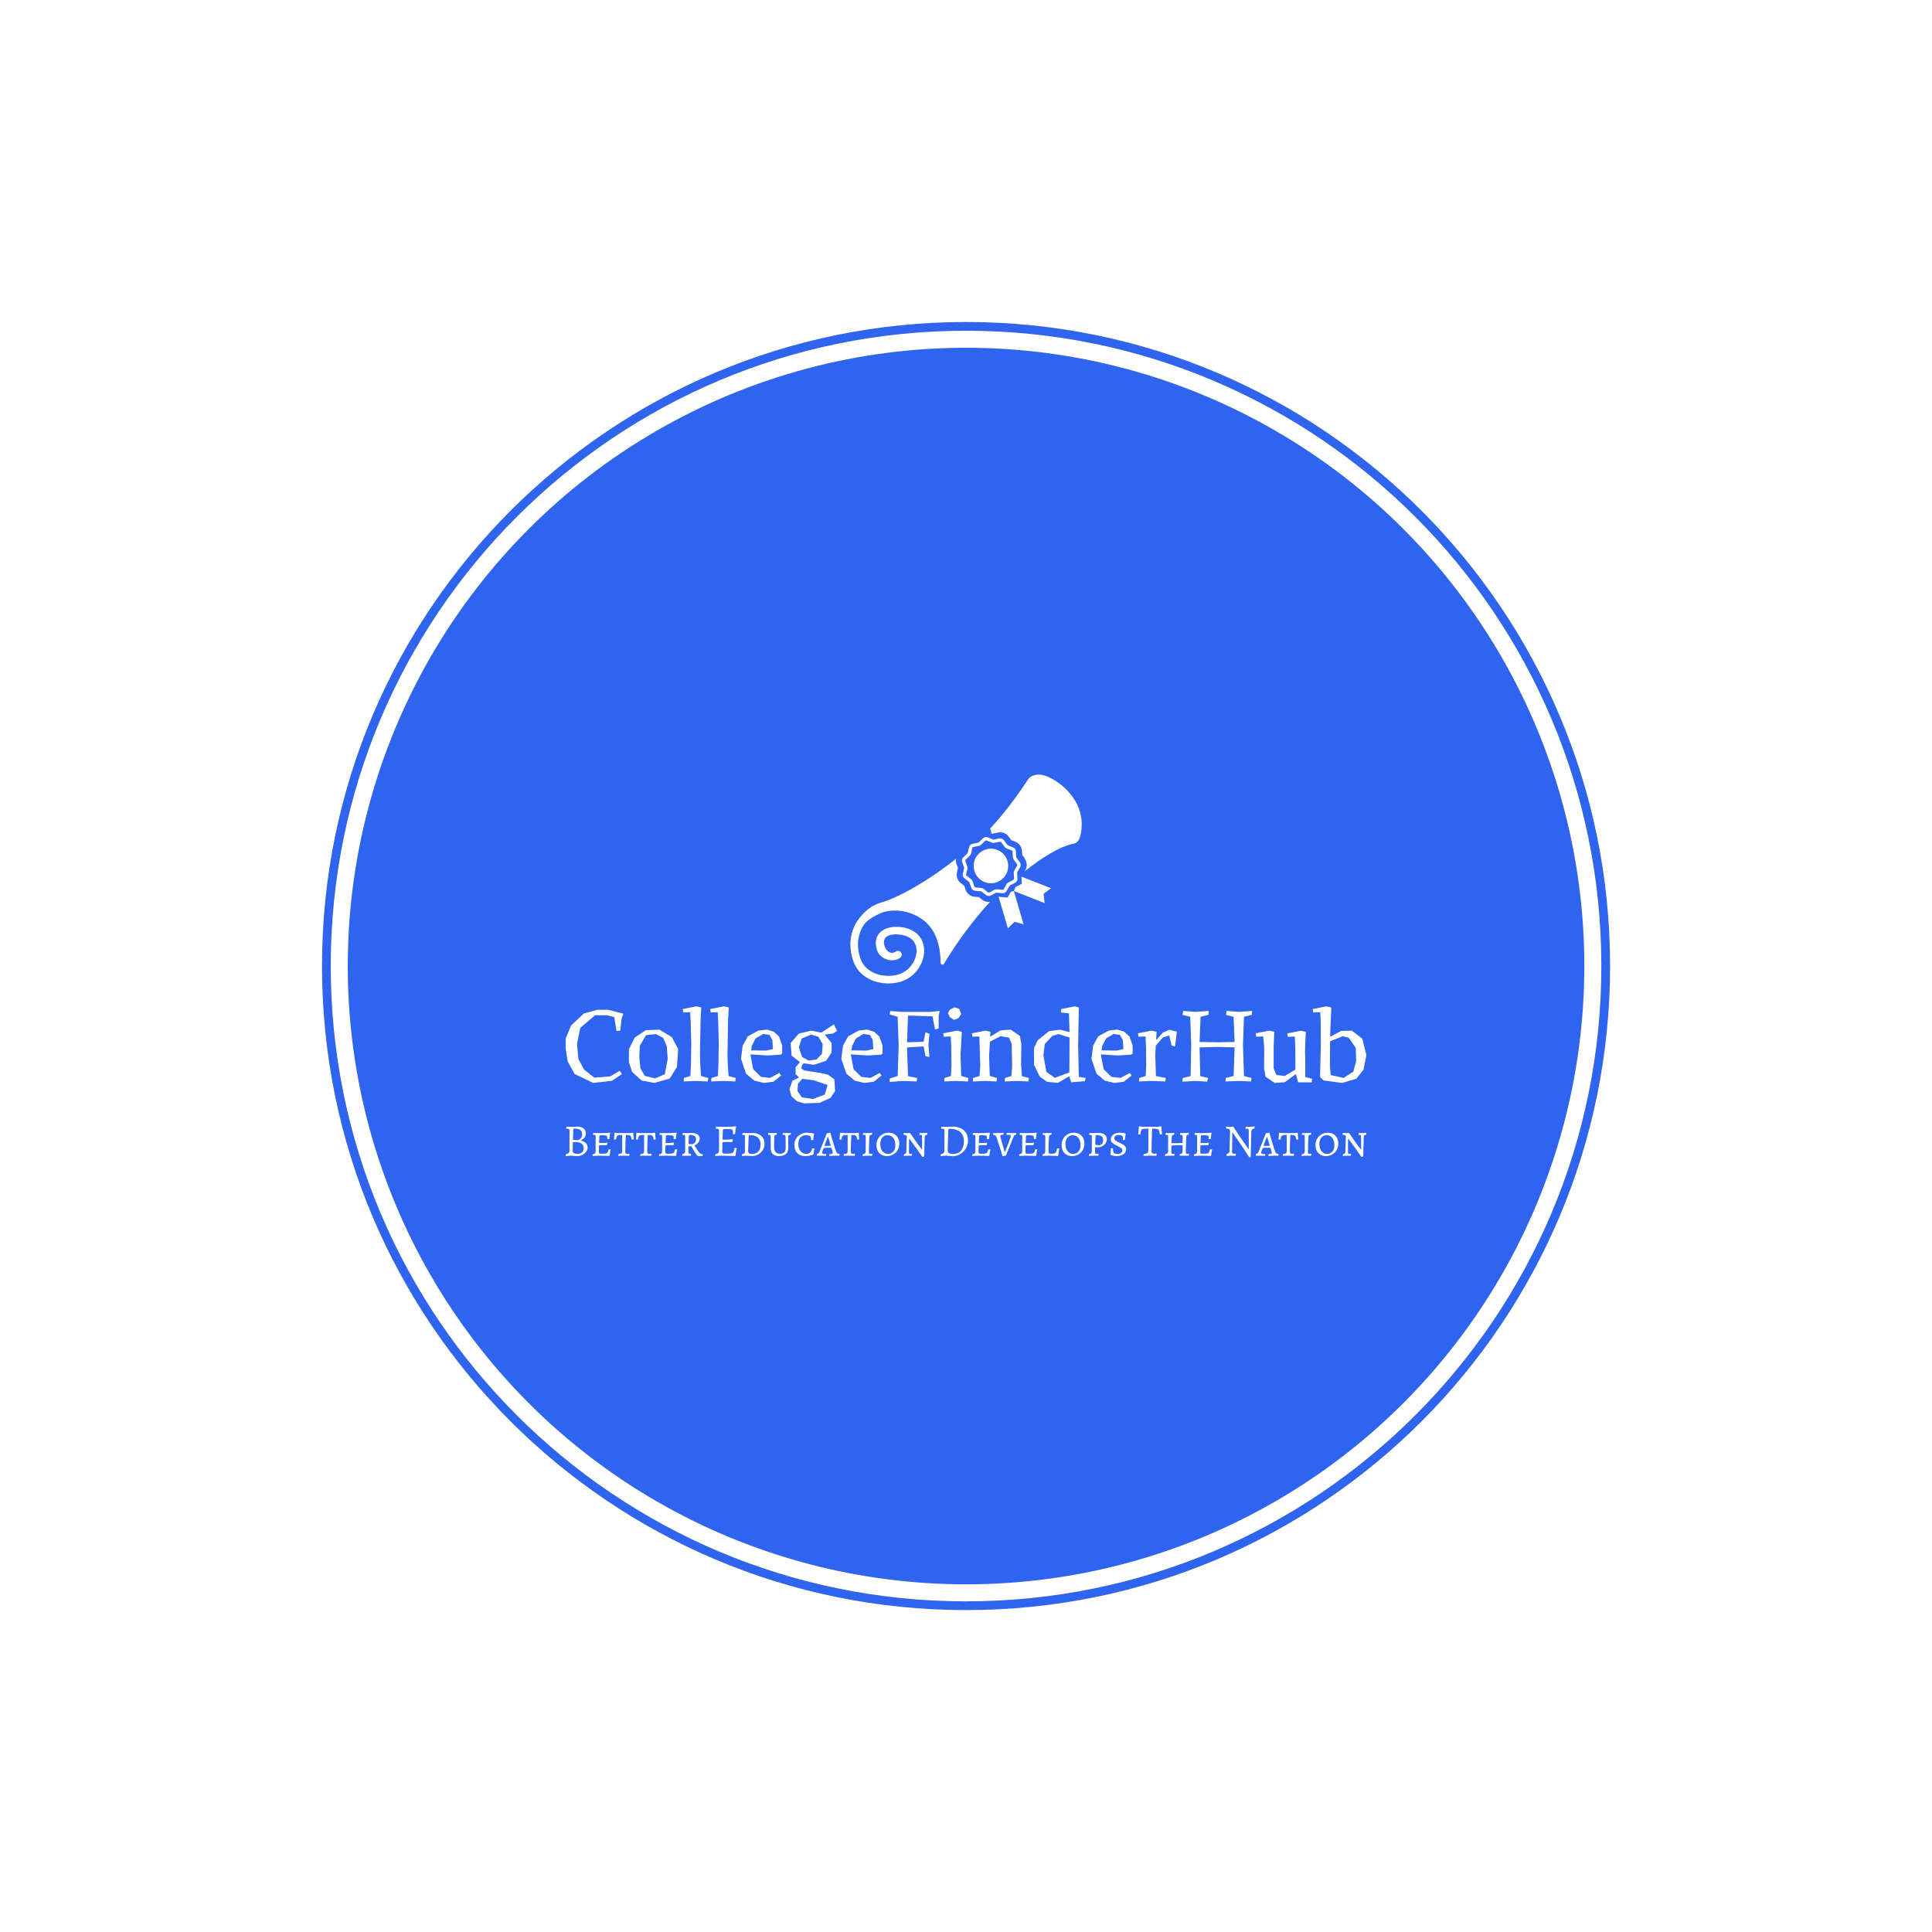 <svg xmlns="http://www.w3.org/2000/svg" version="1.1" xmlns:xlink="http://www.w3.org/1999/xlink" xmlns:svgjs="http://svgjs.dev/svgjs" width="1500" height="1500" viewBox="0 0 1500 1500"><rect width="1500" height="1500" fill="#ffffff"></rect><g transform="matrix(0.667,0,0,0.667,249.784,249.784)"><svg viewBox="0 0 343 343" data-background-color="#ffffff" preserveAspectRatio="xMidYMid meet" height="1500" width="1500" xmlns="http://www.w3.org/2000/svg" xmlns:xlink="http://www.w3.org/1999/xlink"><g id="tight-bounds" transform="matrix(1,0,0,1,0.074,0.074)"><svg viewBox="0 0 342.852 342.852" height="342.852" width="342.852"><g><svg></svg></g><g><svg viewBox="0 0 342.852 342.852" height="342.852" width="342.852"><g><path d="M0 171.426c0-94.676 76.75-171.426 171.426-171.426 94.676 0 171.426 76.75 171.426 171.426 0 94.676-76.75 171.426-171.426 171.426-94.676 0-171.426-76.75-171.426-171.426zM171.426 340.523c93.39 0 169.098-75.708 169.097-169.097 0-93.39-75.708-169.098-169.097-169.098-93.39 0-169.098 75.708-169.098 169.098 0 93.39 75.708 169.098 169.098 169.097z" data-fill-palette-color="tertiary" fill="#2f64ef" stroke="transparent"></path><ellipse rx="164.569" ry="164.569" cx="171.426" cy="171.426" fill="#2f64ef" stroke="transparent" stroke-width="0" fill-opacity="1" data-fill-palette-color="tertiary"></ellipse></g><g transform="matrix(1,0,0,1,64.847,120.465)"><svg viewBox="0 0 213.158 101.921" height="101.921" width="213.158"><g><svg viewBox="0 0 213.158 101.921" height="101.921" width="213.158"><g><svg viewBox="0 0 213.158 101.921" height="101.921" width="213.158"><g transform="matrix(1,0,0,1,0,61.692)"><svg viewBox="0 0 213.158 40.229" height="40.229" width="213.158"><g id="textblocktransform"><svg viewBox="0 0 213.158 40.229" height="40.229" width="213.158" id="textblock"><g><svg viewBox="0 0 213.158 25.817" height="25.817" width="213.158"><g transform="matrix(1,0,0,1,0,0)"><svg width="213.158" viewBox="2.2 -37.8 405.76 49.15" height="25.817" data-palette-color="#ffffff"><path d="M29.55-5.15L30.7-3.5 25.7-0.1 16.2 1 6.75-3.5 3.2-9.95 2.2-16.4 2.2-21.5 4.9-28.05 11.35-34.15 18.2-36.05 23.8-36.05 31.45-34.1 30.55-31.55 29.85-25.5 27.95-25.35 26.8-32.35 23.1-33.3 17.1-33.3 9.6-26.9 7.95-18.7 8.65-11.1 11.55-5.75 16.75-1.65 24.9-2.35 29.55-5.15ZM35.9-4.55L34.25-9.5 34.25-16.05 37.2-22 42.85-25.75 49.7-26 55.95-22.25 59.2-16.25 58.6-7.1 54.9-1.2 47.15 1 40.65-0.25 35.9-4.55ZM42.9-23.2L39.75-17.75 39.5-12.15 40.1-6.35 42.25-2.6 47.55-1.3 52.45-3.45 53.9-11.25 53.4-17.75 51.55-21.9 47.9-23.75 42.9-23.2ZM68.1 0L62 0.25 62.1-1.5 65.4-2.5 65.65-7.75 65.85-18.7 65.55-29.85 65.3-34.85 61.75-34.7 61.5-36.45 68.4-37.8 70.9-37.25 70.55-30.65 70.25-13.15 70.4-8.3 70.8-2.5 74.45-1.5 74.2 0.25 68.1 0ZM82.04 0L75.94 0.25 76.04-1.5 79.34-2.5 79.59-7.75 79.79-18.7 79.49-29.85 79.24-34.85 75.69-34.7 75.44-36.45 82.34-37.8 84.84-37.25 84.49-30.65 84.19-13.15 84.34-8.3 84.74-2.5 88.39-1.5 88.14 0.25 82.04 0ZM104.59-12.9L95.94-13.45 95.89-13 97.24-5.95 101.19-2.05 105.79-1.55 110.49-4.05 111.39-2.75 107.44 0.4 102.74 1 97.84-0.15 93.59-3.7 91.04-11.2 91.89-17.9 94.49-22.6 99.74-25.5 104.14-26.05 107.64-24.95 110.34-22.5 111.89-18.05 111.94-13.9 111.24-13.35 104.59-12.9ZM102.24-23.8L98.44-21.55 96.49-17.75 96.19-15.5 103.79-15.4 107.24-16.15 106.94-20.8 105.44-23.35 102.24-23.8ZM131.74-24.5L138.14-28.7 139.74-25.35 137.64-24.05 133.49-23.5 136.99-19.2 136.94-14.35 134.14-10.2 128.04-8.2 122.74-8.95 121.84-7.65 121.64-6.25 123.04-5.35 131.64-4 134.99-3.25 138.34-0.85 138.74 5.1 136.44 8.55 130.84 11.1 122.94 11.35 119.49 10.3 116.64 7.8 115.59 4.2 117.09-0.15 120.49-1.75 118.69-3.45 118.69-6.9 120.94-9.55 116.69-12.85 116.19-19.2 120.34-24 126.69-25.5 131.74-24.5ZM121.99-12.15L125.29-10.35 129.39-10.9 132.04-13.75 132.44-18.65 130.24-22.4 126.59-23.5 121.79-21.5 120.39-17.1 121.99-12.15ZM134.94 2.05L127.99-0.3 122.19-1.1 119.94 1.35 119.64 5.05 121.89 8.3 127.54 9.15 133.49 6.9 134.94 2.05ZM155.44-12.9L146.79-13.45 146.74-13 148.09-5.95 152.04-2.05 156.64-1.55 161.34-4.05 162.24-2.75 158.29 0.4 153.59 1 148.69-0.15 144.44-3.7 141.89-11.2 142.74-17.9 145.34-22.6 150.59-25.5 154.99-26.05 158.49-24.95 161.19-22.5 162.74-18.05 162.79-13.9 162.09-13.35 155.44-12.9ZM153.09-23.8L149.29-21.55 147.34-17.75 147.04-15.5 154.64-15.4 158.09-16.15 157.79-20.8 156.29-23.35 153.09-23.8ZM186.88-35L191.73-35.5 191.23-33.05 191.18-26.5 189.38-26.1 188.08-32.75 175.68-33.15 175.18-19.6 183.53-19.85 184.53-24.65 186.53-23.9 186.03-18.2 186.53-12.15 184.53-12.55 183.58-17.5 175.18-17 175.68-2.45 180.33-1.5 180.08 0.25 172.93 0 166.33 0.5 166.43-1.25 170.43-2.5 170.93-17.85 170.43-32.5 166.38-33.7 166.63-35.45 172.93-35 186.88-35ZM202.93-24.95L202.58-18.15 202.28-13.15 202.43-8.3 202.63-2.5 206.28-1.5 206.03 0.25 200.13 0 194.03 0.25 194.13-1.5 197.43-2.5 197.68-7.75 197.58-17.35 197.33-22.55 193.78-22.4 193.53-24.15 200.43-25.5 202.93-24.95ZM195.88-34.4L197.03-36.25 199.28-37.3 201.58-36.55 202.63-33.95 201.28-31.85 199.03-30.95 196.93-32.25 195.88-34.4ZM232.98-8.3L233.38-2.45 236.93-1.5 236.68 0.25 230.78 0 224.68 0.25 224.78-1.5 228.08-2.5 228.43-7.75 228.23-18.65 226.88-21.95 222.63-22.7 217.18-19.9 217.08-18.15 216.78-13.15 216.88-8.3 217.13-2.5 220.78-1.5 220.53 0.25 214.63 0 208.53 0.25 208.63-1.5 211.93-2.5 212.28-7.75 211.83-22.55 208.28-22.4 208.03-24.15 214.93-25.5 217.43-24.95 217.28-22.4 222.63-25.65 227.73-26 232.33-22.85 233.08-18.85 232.98-8.3ZM258.38 0.7L257.43-2.25 257.18-2.25 251.63 1 246.08 0.4 242.43-2.2 239.53-8.15 239.48-16.65 241.38-20.6 247.13-25.25 252.68-26 257.53-24.75 257.23-34.3 253.08-34.7 253.33-36.45 260.23-37.8 262.23-37.25 261.88-17.9 262.23-2.05 265.68-1.55 265.33 0.1 258.38 0.7ZM245.78-4.6L250.08-1.55 257.43-4.35 257.53-22 251.98-23.75 248.83-22.85 244.98-18.75 244.28-13 245.78-4.6ZM282.17-12.9L273.52-13.45 273.47-13 274.82-5.95 278.77-2.05 283.37-1.55 288.07-4.05 288.97-2.75 285.02 0.4 280.32 1 275.42-0.15 271.17-3.7 268.62-11.2 269.47-17.9 272.07-22.6 277.32-25.5 281.72-26.05 285.22-24.95 287.92-22.5 289.47-18.05 289.52-13.9 288.82-13.35 282.17-12.9ZM279.82-23.8L276.02-21.55 274.07-17.75 273.77-15.5 281.37-15.4 284.82-16.15 284.52-20.8 283.02-23.35 279.82-23.8ZM301.62-24.95L301.42-20.9 301.62-20.9 304.72-24.45 308.12-25.95 311.87-25 311.02-17.55 309.27-17.9 308.02-23.05 304.77-22 301.22-17.85 300.97-13.15 301.12-8.3 301.32-2.5 306.32-1.5 306.07 0.25 298.82 0 292.72 0.25 292.82-1.5 296.12-2.5 296.37-7.75 296.27-17.35 296.02-22.55 292.47-22.4 292.22-24.15 299.12-25.5 301.62-24.95ZM345.42-18.3L345.92-2.5 349.77-1.5 349.52 0.25 343.42 0 336.57 0.25 336.67-1.5 340.67-2.5 341.17-17 332.57-17.25 323.42-17 323.77-2.45 327.77-1.5 327.27 0.35 321.42 0 314.62 0.35 314.92-1.5 318.87-2.45 319.17-18.3 318.67-32.5 314.82-33.5 315.07-35.5 321.17-35 328.02-35.5 327.92-33.5 323.92-32.5 323.42-19.75 332.57-19.6 341.17-19.75 340.67-32.5 336.82-33.5 337.07-35.5 343.17-35 350.02-35.5 349.92-33.5 345.92-32.5 345.42-18.3ZM361.27-24.95L360.97-17.25 360.97-6.35 362.32-3.05 366.52-2.5 371.97-5.75 371.97-11.05 371.92-17.3 371.67-22.5 368.12-22.35 367.87-24.1 374.77-25.45 377.27-24.9 376.92-18.1 376.87-14.1 376.97-11.05 376.97-2.05 380.47-1.05 380.22 0.7 373.37 0.7 372.22-3.5 366.57 0.65 361.47 1 356.87-2.15 356.12-6.15 356.17-16.85 355.67-22.55 352.12-22.4 351.87-24.15 358.77-25.5 361.27-24.95ZM390.16-37.25L389.56-22.85 389.91-22.5 395.11-25.35 400.56-25.5 405.86-21.45 407.96-13.1 406.46-5.65 402.86-1.1 395.66 1 386.21-0.25 384.46-2 384.86-18.5 384.81-29.85 384.56-34.85 381.01-34.7 380.76-36.45 387.66-37.8 390.16-37.25ZM389.56-20.1L389.46-7.65 389.86-3 396.36-1.55 401.31-4.65 402.76-10.15 402.56-16.75 399.01-21.9 395.91-22.65 389.56-20.1Z" opacity="1" transform="matrix(1,0,0,1,0,0)" fill="#ffffff" class="wordmark-text-0" data-fill-palette-color="quaternary" id="text-0"></path></svg></g></svg></g><g transform="matrix(1,0,0,1,0,31.912)"><svg viewBox="0 0 213.158 8.317" height="8.317" width="213.158"><g transform="matrix(1,0,0,1,0,0)"><svg width="213.158" viewBox="2.9 -32.45 882.86 34.45" height="8.317" data-palette-color="#ffffff"><path d="M8.6 0Q7.05 0 5.25 0.25 3.45 0.5 2.9 0.6L2.9 0.6 3.2-1.7Q5.5-2.15 6.3-3.03 7.1-3.9 7.1-6L7.1-6 7.15-27Q7.15-28.6 6.78-29.15 6.4-29.7 5.3-29.7L5.3-29.7Q4.8-29.7 4.3-29.65 3.8-29.6 3.6-29.6L3.6-29.6 3.5-29.8 3.85-32Q4.45-31.95 6.1-31.9 7.75-31.85 9.4-31.85L9.4-31.85Q11.1-31.85 12.88-31.93 14.65-32 15.3-32.05L15.3-32.05Q20.05-32.05 22.6-30.08 25.15-28.1 25.15-24.45L25.15-24.45Q25.15-21.95 23.63-19.95 22.1-17.95 19.35-16.75L19.35-16.75Q23-15.95 25.05-13.95 27.1-11.95 27.1-9.15L27.1-9.15Q27.1-6.6 25.48-4.38 23.85-2.15 21.15-0.83 18.45 0.5 15.35 0.5L15.35 0.5Q14 0.5 12.25 0.25L12.25 0.25Q9.4 0 8.6 0L8.6 0ZM10.95-17.55Q11.7-17.5 13.48-17.35 15.25-17.2 16.4-17.15L16.4-17.15Q16.4-17 17.7-17.68 19-18.35 20.05-19.78 21.1-21.2 21.1-23.6L21.1-23.6Q21.1-26.8 18.95-28.35 16.8-29.9 12.3-29.9L12.3-29.9Q11.8-29.9 11.63-29.68 11.45-29.45 11.4-28.75L11.4-28.75Q11.1-23.95 10.95-17.55L10.95-17.55ZM10.85-14.9L10.65-5.55Q10.65-3.65 11.95-2.85 13.25-2.05 16.35-2.05L16.35-2.05Q19.35-2.05 21.08-3.73 22.8-5.4 22.8-8.25L22.8-8.25Q22.8-10.95 21.1-12.68 19.4-14.4 16.05-15L16.05-15 10.85-14.9ZM32.55 0.4L32.8-1.7Q34.65-1.9 35.3-2.6 35.95-3.3 35.95-5L35.95-5 36-20.85Q36-22.1 35.7-22.53 35.4-22.95 34.5-22.95L34.5-22.95 33.15-22.9 33.05-23.1 33.35-25Q33.95-25 35.7-24.95 37.45-24.9 39.5-24.9L39.5-24.9Q47.85-24.9 51.85-25.35L51.85-25.35 52-25.1Q51.9-24.55 51.55-22.6 51.2-20.65 51.05-18.4L51.05-18.4 48.65-18.2Q48.65-18.4 48.7-18.88 48.75-19.35 48.75-19.85L48.75-19.85Q48.75-21.15 48.37-21.68 48-22.2 46.82-22.38 45.65-22.55 42.75-22.55L42.75-22.55Q41.4-22.55 40.9-22.48 40.4-22.4 40.25-22.13 40.1-21.85 40.05-21.1L40.05-21.1 39.75-14 43.85-13.95Q44.75-13.95 46.5-14.13 48.25-14.3 48.8-14.35L48.8-14.35 49-14.1 48.4-11.5Q47.85-11.5 46.22-11.55 44.6-11.6 42.8-11.6L42.8-11.6Q41.4-11.6 39.65-11.35L39.65-11.35Q39.5-7.55 39.5-4.5L39.5-4.5Q39.5-3.35 39.67-2.9 39.85-2.45 40.47-2.3 41.1-2.15 42.55-2.15L42.55-2.15Q45.8-2.15 47.2-2.45 48.6-2.75 49.17-3.68 49.75-4.6 50.1-6.85L50.1-6.85 52.3-7.05 52.5-6.8Q52.35-6.25 51.97-4.23 51.6-2.2 51.4 0L51.4 0 51.1 0.25Q49.75 0.2 45.5 0.1 41.25 0 38.6 0L38.6 0Q36.55 0 34.8 0.18 33.05 0.35 32.55 0.4L32.55 0.4ZM60.75 0.2L61.1-1.8Q63.1-1.95 63.92-2.3 64.75-2.65 64.97-3.48 65.2-4.3 65.2-6.35L65.2-6.35 65.2-22.9Q62.05-22.8 60.95-22.55 59.85-22.3 59.32-21.38 58.8-20.45 58.45-17.9L58.45-17.9 56.1-17.75Q56.2-18.4 56.42-20.63 56.65-22.85 56.7-25L56.7-25 57.1-25.35 60.65-24.95 73.4-24.95 77.05-25.35 77.45-25Q77.5-22.8 77.7-20.65 77.9-18.5 78-17.9L78-17.9 75.7-17.75Q75.3-20.35 74.77-21.33 74.25-22.3 73.22-22.55 72.2-22.8 69.3-22.9L69.3-22.9Q69.05-20.5 68.84-14.93 68.65-9.35 68.65-4.65L68.65-4.65Q68.65-3.2 69.2-2.6 69.75-2 71-2L71-2Q71.9-2 72.47-2.05 73.05-2.1 73.2-2.1L73.2-2.1 73.34-1.95 73 0.15Q72.3 0.15 70.4 0.08 68.5 0 66.7 0L66.7 0Q64.9 0 63.15 0.08 61.4 0.15 60.75 0.2L60.75 0.2ZM84.94 0.2L85.29-1.8Q87.29-1.95 88.12-2.3 88.94-2.65 89.17-3.48 89.39-4.3 89.39-6.35L89.39-6.35 89.39-22.9Q86.24-22.8 85.14-22.55 84.04-22.3 83.52-21.38 82.99-20.45 82.64-17.9L82.64-17.9 80.29-17.75Q80.39-18.4 80.62-20.63 80.84-22.85 80.89-25L80.89-25 81.29-25.35 84.84-24.95 97.59-24.95 101.24-25.35 101.64-25Q101.69-22.8 101.89-20.65 102.09-18.5 102.19-17.9L102.19-17.9 99.89-17.75Q99.49-20.35 98.97-21.33 98.44-22.3 97.42-22.55 96.39-22.8 93.49-22.9L93.49-22.9Q93.24-20.5 93.04-14.93 92.84-9.35 92.84-4.65L92.84-4.65Q92.84-3.2 93.39-2.6 93.94-2 95.19-2L95.19-2Q96.09-2 96.67-2.05 97.24-2.1 97.39-2.1L97.39-2.1 97.54-1.95 97.19 0.15Q96.49 0.15 94.59 0.08 92.69 0 90.89 0L90.89 0Q89.09 0 87.34 0.08 85.59 0.15 84.94 0.2L84.94 0.2ZM105.84 0.4L106.09-1.7Q107.94-1.9 108.59-2.6 109.24-3.3 109.24-5L109.24-5 109.29-20.85Q109.29-22.1 108.99-22.53 108.69-22.95 107.79-22.95L107.79-22.95 106.44-22.9 106.34-23.1 106.64-25Q107.24-25 108.99-24.95 110.74-24.9 112.79-24.9L112.79-24.9Q121.14-24.9 125.14-25.35L125.14-25.35 125.29-25.1Q125.19-24.55 124.84-22.6 124.49-20.65 124.34-18.4L124.34-18.4 121.94-18.2Q121.94-18.4 121.99-18.88 122.04-19.35 122.04-19.85L122.04-19.85Q122.04-21.15 121.67-21.68 121.29-22.2 120.12-22.38 118.94-22.55 116.04-22.55L116.04-22.55Q114.69-22.55 114.19-22.48 113.69-22.4 113.54-22.13 113.39-21.85 113.34-21.1L113.34-21.1 113.04-14 117.14-13.95Q118.04-13.95 119.79-14.13 121.54-14.3 122.09-14.35L122.09-14.35 122.29-14.1 121.69-11.5Q121.14-11.5 119.52-11.55 117.89-11.6 116.09-11.6L116.09-11.6Q114.69-11.6 112.94-11.35L112.94-11.35Q112.79-7.55 112.79-4.5L112.79-4.5Q112.79-3.35 112.97-2.9 113.14-2.45 113.77-2.3 114.39-2.15 115.84-2.15L115.84-2.15Q119.09-2.15 120.49-2.45 121.89-2.75 122.47-3.68 123.04-4.6 123.39-6.85L123.39-6.85 125.59-7.05 125.79-6.8Q125.64-6.25 125.27-4.23 124.89-2.2 124.69 0L124.69 0 124.39 0.25Q123.04 0.2 118.79 0.1 114.54 0 111.89 0L111.89 0Q109.84 0 108.09 0.18 106.34 0.35 105.84 0.4L105.84 0.4ZM150.09 0.6Q148.99 0.6 147.84-0.38 146.69-1.35 145.74-3.05L145.74-3.05 141.54-10.4 138.29-10.4 138.19-5.05Q138.19-3.6 138.39-2.98 138.59-2.35 139.16-2.15 139.74-1.95 141.14-1.9L141.14-1.9 141.24-1.75 140.84 0.15Q140.24 0.1 138.66 0.08 137.09 0.05 135.49 0.05L135.49 0.05Q133.94 0.05 132.79 0.1 131.64 0.15 131.24 0.2L131.24 0.2 131.59-1.85Q133.44-2.1 134.04-2.7 134.64-3.3 134.64-4.95L134.64-4.95 134.69-20.9Q134.69-22.1 134.39-22.53 134.09-22.95 133.24-22.95L133.24-22.95 131.84-22.9 131.69-23.1 131.99-25Q132.49-25 133.89-24.95 135.29-24.9 136.69-24.9L136.69-24.9Q138.14-24.9 139.79-24.98 141.44-25.05 142.04-25.05L142.04-25.05Q146.09-25.05 148.39-23.38 150.69-21.7 150.69-18.75L150.69-18.75Q150.69-16.45 149.14-14.5 147.59-12.55 144.79-11.3L144.79-11.3 149.04-4.9Q150.24-3.1 151.34-2.35 152.44-1.6 153.99-1.6L153.99-1.6 154.19-1.35 153.94 0.2 150.09 0.6ZM142.44-12.6Q143.39-13 144.11-13.38 144.84-13.75 145.74-14.95 146.64-16.15 146.64-18.05L146.64-18.05Q146.64-22.9 139.49-22.9L139.49-22.9Q139.09-22.9 138.94-22.73 138.79-22.55 138.79-22L138.79-22Q138.39-15.9 138.39-13L138.39-13 142.44-12.6ZM191.33-8.6L191.48-8.35Q190.63-4.3 190.13 0.05L190.13 0.05 189.88 0.35Q179.38 0 174.73 0L174.73 0Q171.03 0 167.78 0.5L167.78 0.5 168.08-1.8Q170.33-2.1 171.16-2.98 171.98-3.85 171.98-6L171.98-6 172.03-27Q172.03-28.6 171.66-29.15 171.28-29.7 170.18-29.7L170.18-29.7 168.48-29.6 168.38-29.8 168.73-32Q173.83-31.85 175.68-31.85L175.68-31.85Q181.63-31.85 184.93-31.98 188.23-32.1 190.68-32.45L190.68-32.45 190.83-32.15Q189.93-28.2 189.68-23.85L189.68-23.85 187.28-23.65 187.38-25.8Q187.38-27.55 186.93-28.23 186.48-28.9 184.98-29.13 183.48-29.35 179.73-29.35L179.73-29.35Q177.98-29.35 177.33-29.25 176.68-29.15 176.48-28.78 176.28-28.4 176.23-27.4L176.23-27.4 175.83-17.7 180.98-17.65Q182.93-17.65 187.08-18.2L187.08-18.2 187.28-17.95 186.58-15Q181.03-15.15 179.58-15.15L179.58-15.15Q177.93-15.15 175.73-14.8L175.73-14.8 175.53-5.25Q175.53-3.8 175.78-3.23 176.03-2.65 176.81-2.45 177.58-2.25 179.48-2.25L179.48-2.25Q183.68-2.25 185.46-2.65 187.23-3.05 187.98-4.25 188.73-5.45 189.13-8.35L189.13-8.35 191.33-8.6ZM207.98 0.45Q207.33 0.35 205.36 0.18 203.38 0 202.03 0L202.03 0Q200.73 0 199.18 0.18 197.63 0.35 197.18 0.45L197.18 0.45 197.43-1.65Q199.23-1.95 199.88-2.65 200.53-3.35 200.53-4.95L200.53-4.95 200.58-20.85Q200.58-22.1 200.28-22.53 199.98-22.95 199.13-22.95L199.13-22.95Q198.68-22.95 198.28-22.9 197.88-22.85 197.73-22.85L197.73-22.85 197.63-23.1 197.93-25Q198.43-25 199.76-24.95 201.08-24.9 202.43-24.9L202.43-24.9Q204.23-24.9 206.13-24.98 208.03-25.05 208.73-25.05L208.73-25.05Q212.73-25.05 215.78-23.6 218.83-22.15 220.51-19.53 222.18-16.9 222.18-13.4L222.18-13.4Q222.18-9.5 220.31-6.35 218.43-3.2 215.18-1.38 211.93 0.45 207.98 0.45L207.98 0.45ZM206.08-22.7Q205.28-22.7 205.01-22.53 204.73-22.35 204.68-21.8L204.68-21.8Q204.08-7.75 204.08-5.3L204.08-5.3Q204.08-3.95 204.48-3.23 204.88-2.5 205.88-2.23 206.88-1.95 208.83-1.95L208.83-1.95Q213.03-1.95 215.41-4.7 217.78-7.45 217.78-12.4L217.78-12.4Q217.78-17.45 214.78-20.08 211.78-22.7 206.08-22.7L206.08-22.7ZM238.08 0.45Q233.63 0.45 231.3-1.75 228.98-3.95 228.98-8.1L228.98-8.1 228.98-20.85Q228.98-22.1 228.68-22.53 228.38-22.95 227.48-22.95L227.48-22.95 226.13-22.9 226.03-23.05 226.33-25Q226.88-25 228.33-24.95 229.78-24.9 231.28-24.9L231.28-24.9Q232.38-24.9 233.83-25.03 235.28-25.15 235.73-25.2L235.73-25.2 235.53-23.2Q234.08-23 233.58-22.55 233.08-22.1 232.98-21L232.98-21 232.68-9.55Q232.68-6 234.33-4.08 235.98-2.15 239.08-2.15L239.08-2.15Q242.23-2.15 243.85-3.73 245.48-5.3 245.48-8.3L245.48-8.3Q245.48-11.4 245.4-15.33 245.33-19.25 245.28-20.85L245.28-20.85Q245.18-22.2 244.93-22.58 244.68-22.95 243.83-22.95L243.83-22.95 242.13-22.9 242.08-23.05 242.38-25Q242.88-25 244.25-24.95 245.63-24.9 247.03-24.9L247.03-24.9Q248.18-24.9 249.5-25.03 250.83-25.15 251.23-25.2L251.23-25.2 251.08-23.2Q249.33-22.95 248.83-22.55 248.33-22.15 248.33-21.05L248.33-21.05 248.33-8.25Q248.33-4.1 245.65-1.83 242.98 0.45 238.08 0.45L238.08 0.45ZM267.28 0.45Q261.63 0.45 258.33-2.8 255.03-6.05 255.03-11.65L255.03-11.65Q255.03-15.6 256.85-18.73 258.68-21.85 261.95-23.6 265.23-25.35 269.38-25.35L269.38-25.35Q270.88-25.35 272.5-25.15 274.13-24.95 275.25-24.7 276.38-24.45 276.68-24.4L276.68-24.4 276.88-24.1Q276.83-23.85 276.63-22.93 276.43-22 276.18-20.5 275.93-19 275.83-17.3L275.83-17.3 273.33-17.15Q273.33-17.3 273.38-17.85 273.43-18.4 273.43-19.1L273.43-19.1Q273.43-22.6 267.83-22.6L267.83-22.6Q263.93-22.6 261.68-20.03 259.43-17.45 259.43-12.95L259.43-12.95Q259.43-7.95 261.8-5 264.18-2.05 268.18-2.05L268.18-2.05Q270.83-2.05 272.4-3.48 273.98-4.9 274.68-7.95L274.68-7.95 277.18-8.15Q277.03-7.55 276.65-5.45 276.28-3.35 276.13-1.5L276.13-1.5 275.83-1.1Q275.53-1 274.4-0.63 273.28-0.25 271.38 0.1 269.48 0.45 267.28 0.45L267.28 0.45ZM293.82 0.35L293.67 0.1 293.82-1.7Q295.92-1.85 296.65-2.15 297.37-2.45 297.37-3.15L297.37-3.15Q297.37-3.95 297.02-4.85L297.02-4.85 295.82-8.7Q294.82-8.75 291.67-8.75L291.67-8.75Q290.22-8.75 287.37-8.45L287.37-8.45 285.97-4.75Q285.62-3.6 285.62-3.35L285.62-3.35Q285.62-2.55 286.17-2.2 286.72-1.85 287.97-1.85L287.97-1.85 290.12-1.85 290.27-1.65 289.97 0.25Q289.47 0.2 287.7 0.1 285.92 0 284.22 0L284.22 0Q282.62 0 281.35 0.05 280.07 0.1 279.62 0.1L279.62 0.1 279.92-1.95Q281.02-2.1 281.67-2.73 282.32-3.35 282.97-4.85L282.97-4.85 290.82-24.7 294.37-25.35 294.72-25.3Q294.72-25.1 297-17.4 299.27-9.7 301.07-4.65L301.07-4.65Q301.57-3.2 302.35-2.63 303.12-2.05 304.82-1.9L304.82-1.9 304.92-1.7 304.67 0.1Q304.17 0.1 302.82 0.05 301.47 0 300.12 0L300.12 0Q298.07 0 296.22 0.15 294.37 0.3 293.82 0.35L293.82 0.35ZM288.17-10.8L291.57-10.8Q293.32-10.8 295.22-11L295.22-11 292.17-20.7 291.82-20.7 288.17-10.8ZM309.37 0.2L309.72-1.8Q311.72-1.95 312.55-2.3 313.37-2.65 313.6-3.48 313.82-4.3 313.82-6.35L313.82-6.35 313.82-22.9Q310.67-22.8 309.57-22.55 308.47-22.3 307.95-21.38 307.42-20.45 307.07-17.9L307.07-17.9 304.72-17.75Q304.82-18.4 305.05-20.63 305.27-22.85 305.32-25L305.32-25 305.72-25.35 309.27-24.95 322.02-24.95 325.67-25.35 326.07-25Q326.12-22.8 326.32-20.65 326.52-18.5 326.62-17.9L326.62-17.9 324.32-17.75Q323.92-20.35 323.4-21.33 322.87-22.3 321.85-22.55 320.82-22.8 317.92-22.9L317.92-22.9Q317.67-20.5 317.47-14.93 317.27-9.35 317.27-4.65L317.27-4.65Q317.27-3.2 317.82-2.6 318.37-2 319.62-2L319.62-2Q320.52-2 321.1-2.05 321.67-2.1 321.82-2.1L321.82-2.1 321.97-1.95 321.62 0.15Q320.92 0.15 319.02 0.08 317.12 0 315.32 0L315.32 0Q313.52 0 311.77 0.08 310.02 0.15 309.37 0.2L309.37 0.2ZM330.22 0.45L330.47-1.6Q332.37-1.95 333.02-2.63 333.67-3.3 333.67-4.95L333.67-4.95 333.72-20.85Q333.72-22.1 333.42-22.53 333.12-22.95 332.22-22.95L332.22-22.95 330.57-22.9 330.47-23.1 330.72-25Q331.02-25 332.34-24.95 333.67-24.9 335.82-24.9L335.82-24.9Q336.97-24.9 338.64-25.05 340.32-25.2 340.82-25.25L340.82-25.25 340.62-23.2Q338.97-23 338.42-22.58 337.87-22.15 337.77-21L337.77-21Q337.57-17 337.39-12.15 337.22-7.3 337.22-4.65L337.22-4.65Q337.22-3.05 337.57-2.5 337.92-1.95 338.97-1.95L338.97-1.95Q339.67-1.95 340.24-2 340.82-2.05 341.02-2.1L341.02-2.1 341.12-1.9 340.77 0.1Q340.17 0.1 338.52 0.05 336.87 0 335.22 0L335.22 0Q333.87 0 332.29 0.18 330.72 0.35 330.22 0.45L330.22 0.45ZM357.07 0.45Q353.67 0.45 351.04-1.05 348.42-2.55 346.99-5.3 345.57-8.05 345.57-11.65L345.57-11.65Q345.57-15.55 347.34-18.68 349.12-21.8 352.19-23.58 355.27-25.35 359.07-25.35L359.07-25.35Q362.52-25.35 365.17-23.85 367.82-22.35 369.27-19.63 370.72-16.9 370.72-13.3L370.72-13.3Q370.72-9.4 368.94-6.28 367.17-3.15 364.04-1.35 360.92 0.45 357.07 0.45L357.07 0.45ZM358.27-1.95Q361.92-1.95 364.17-4.58 366.42-7.2 366.42-11.55L366.42-11.55Q366.42-14.85 365.34-17.35 364.27-19.85 362.29-21.2 360.32-22.55 357.72-22.55L357.72-22.55Q354.17-22.55 351.99-19.95 349.82-17.35 349.82-13L349.82-13Q349.82-9.7 350.87-7.2 351.92-4.7 353.84-3.33 355.77-1.95 358.27-1.95L358.27-1.95ZM395.86-6.8L395.81-21.25Q395.81-22.9 394.46-22.9L394.46-22.9 392.96-22.9 392.86-23.1 393.21-25.05Q393.66-25 394.91-24.95 396.16-24.9 397.46-24.9L397.46-24.9Q398.56-24.9 399.94-25.03 401.31-25.15 401.71-25.2L401.71-25.2 401.51-23.15Q400.06-22.95 399.44-22.38 398.81-21.8 398.76-20.65L398.76-20.65 398.16 0.85 396.21 1.4Q391.46-5.55 386.61-12.2 381.76-18.85 381.76-18.75L381.76-18.75 381.51-18.75 381.36-3.6Q381.36-2.65 381.66-2.3 381.96-1.95 382.66-1.95L382.66-1.95 384.66-2 384.81-1.85 384.41 0.15Q383.96 0.1 382.64 0.05 381.31 0 379.86 0L379.86 0Q378.71 0 377.41 0.13 376.11 0.25 375.71 0.3L375.71 0.3 375.96-1.75Q377.21-1.9 377.81-2.48 378.41-3.05 378.46-4.2L378.46-4.2 379.01-20.7Q379.01-21.95 378.29-22.43 377.56-22.9 375.51-23.15L375.51-23.15 375.31-23.4 375.66-25.1Q376.06-25.05 377.19-24.98 378.31-24.9 379.46-24.9L379.46-24.9Q380.56-24.9 381.41-24.95 382.26-25 382.51-25.05L382.51-25.05Q386.56-19.1 391.09-12.9 395.61-6.7 395.61-6.8L395.61-6.8 395.86-6.8ZM429.21 0.6Q428.46 0.5 426.03 0.25 423.61 0 422.01 0L422.01 0Q420.46 0 418.63 0.25 416.81 0.5 416.26 0.6L416.26 0.6 416.56-1.7Q418.86-2.15 419.66-3.03 420.46-3.9 420.46-6L420.46-6 420.51-27Q420.51-28.6 420.13-29.15 419.76-29.7 418.66-29.7L418.66-29.7Q418.16-29.7 417.66-29.65 417.16-29.6 416.96-29.6L416.96-29.6 416.86-29.8 417.21-32Q417.76-31.95 419.31-31.9 420.86-31.85 422.46-31.85L422.46-31.85Q424.61-31.85 426.91-31.93 429.21-32 430.06-32.05L430.06-32.05Q434.86-32.05 438.61-30.18 442.36-28.3 444.43-24.9 446.51-21.5 446.51-17.1L446.51-17.1Q446.51-12.2 444.21-8.15 441.91-4.1 437.96-1.75 434.01 0.6 429.21 0.6L429.21 0.6ZM426.61-29.6Q425.56-29.6 425.21-29.38 424.86-29.15 424.81-28.5L424.81-28.5Q424.06-9.25 424.06-6.55L424.06-6.55Q424.06-4.65 424.58-3.7 425.11-2.75 426.43-2.35 427.76-1.95 430.36-1.95L430.36-1.95Q435.76-1.95 438.86-5.68 441.96-9.4 441.96-15.9L441.96-15.9Q441.96-22.5 437.98-26.05 434.01-29.6 426.61-29.6L426.61-29.6ZM451.2 0.4L451.45-1.7Q453.31-1.9 453.95-2.6 454.61-3.3 454.61-5L454.61-5 454.65-20.85Q454.65-22.1 454.36-22.53 454.06-22.95 453.15-22.95L453.15-22.95 451.81-22.9 451.7-23.1 452-25Q452.61-25 454.36-24.95 456.11-24.9 458.15-24.9L458.15-24.9Q466.5-24.9 470.5-25.35L470.5-25.35 470.65-25.1Q470.56-24.55 470.2-22.6 469.86-20.65 469.7-18.4L469.7-18.4 467.31-18.2Q467.31-18.4 467.36-18.88 467.4-19.35 467.4-19.85L467.4-19.85Q467.4-21.15 467.03-21.68 466.65-22.2 465.48-22.38 464.31-22.55 461.4-22.55L461.4-22.55Q460.06-22.55 459.56-22.48 459.06-22.4 458.9-22.13 458.75-21.85 458.7-21.1L458.7-21.1 458.4-14 462.5-13.95Q463.4-13.95 465.15-14.13 466.9-14.3 467.45-14.35L467.45-14.35 467.65-14.1 467.06-11.5Q466.5-11.5 464.88-11.55 463.25-11.6 461.45-11.6L461.45-11.6Q460.06-11.6 458.31-11.35L458.31-11.35Q458.15-7.55 458.15-4.5L458.15-4.5Q458.15-3.35 458.33-2.9 458.5-2.45 459.13-2.3 459.75-2.15 461.2-2.15L461.2-2.15Q464.45-2.15 465.86-2.45 467.25-2.75 467.83-3.68 468.4-4.6 468.75-6.85L468.75-6.85 470.95-7.05 471.15-6.8Q471-6.25 470.63-4.23 470.25-2.2 470.06 0L470.06 0 469.75 0.25Q468.4 0.2 464.15 0.1 459.9 0 457.25 0L457.25 0Q455.2 0 453.45 0.18 451.7 0.35 451.2 0.4L451.2 0.4ZM484.6 0.65Q484-1.4 481.88-8.13 479.75-14.85 477.8-20.65L477.8-20.65Q477.45-21.75 476.58-22.3 475.7-22.85 474.2-22.95L474.2-22.95 474.1-23.1 474.4-25Q474.95-25 476.4-24.95 477.85-24.9 479.25-24.9L479.25-24.9Q480.75-24.9 482.85-25.08 484.95-25.25 485.6-25.3L485.6-25.3 485.75-25 485.6-23.2Q483.4-23.05 482.73-22.75 482.05-22.45 482.05-21.65L482.05-21.65Q482.05-20.85 484.08-13.8 486.1-6.75 486.85-4.2L486.85-4.2 487.3-4.2Q489.05-8.4 491.38-14.6 493.7-20.8 493.7-21.6L493.7-21.6Q493.7-22.4 493.1-22.73 492.5-23.05 491.05-23.05L491.05-23.05 489.05-23.05 488.95-23.25 489.2-25.15Q489.75-25.1 491.58-25 493.4-24.9 495.1-24.9L495.1-24.9Q496.65-24.9 497.95-24.95 499.25-25 499.7-25L499.7-25 499.35-22.95Q498.15-22.9 497.68-22.53 497.2-22.15 496.75-21L496.75-21 488.3-0.2 484.6 0.65ZM502.85 0.4L503.1-1.7Q504.95-1.9 505.6-2.6 506.25-3.3 506.25-5L506.25-5 506.3-20.85Q506.3-22.1 506-22.53 505.7-22.95 504.8-22.95L504.8-22.95 503.45-22.9 503.35-23.1 503.65-25Q504.25-25 506-24.95 507.75-24.9 509.8-24.9L509.8-24.9Q518.15-24.9 522.15-25.35L522.15-25.35 522.3-25.1Q522.2-24.55 521.85-22.6 521.5-20.65 521.35-18.4L521.35-18.4 518.95-18.2Q518.95-18.4 519-18.88 519.05-19.35 519.05-19.85L519.05-19.85Q519.05-21.15 518.67-21.68 518.3-22.2 517.13-22.38 515.95-22.55 513.05-22.55L513.05-22.55Q511.7-22.55 511.2-22.48 510.7-22.4 510.55-22.13 510.4-21.85 510.35-21.1L510.35-21.1 510.05-14 514.15-13.95Q515.05-13.95 516.8-14.13 518.55-14.3 519.1-14.35L519.1-14.35 519.3-14.1 518.7-11.5Q518.15-11.5 516.52-11.55 514.9-11.6 513.1-11.6L513.1-11.6Q511.7-11.6 509.95-11.35L509.95-11.35Q509.8-7.55 509.8-4.5L509.8-4.5Q509.8-3.35 509.97-2.9 510.15-2.45 510.77-2.3 511.4-2.15 512.85-2.15L512.85-2.15Q516.1-2.15 517.5-2.45 518.9-2.75 519.48-3.68 520.05-4.6 520.4-6.85L520.4-6.85 522.6-7.05 522.8-6.8Q522.65-6.25 522.27-4.23 521.9-2.2 521.7 0L521.7 0 521.4 0.25Q520.05 0.2 515.8 0.1 511.55 0 508.9 0L508.9 0Q506.85 0 505.1 0.18 503.35 0.35 502.85 0.4L502.85 0.4ZM528.6 0.4L528.9-1.7Q530.5-1.95 531.07-2.63 531.65-3.3 531.65-5L531.65-5 531.7-20.85Q531.7-22.1 531.4-22.53 531.1-22.95 530.2-22.95L530.2-22.95 528.85-22.9 528.7-23.1 529-25Q529.25-25 530.5-24.95 531.75-24.9 533.85-24.9L533.85-24.9Q534.95-24.9 536.57-25.05 538.2-25.2 538.7-25.25L538.7-25.25 538.5-23.15Q537.15-23 536.6-22.68 536.05-22.35 535.95-21.85 535.85-21.35 535.7-19.8L535.7-19.8Q535.2-13.1 535.2-4.95L535.2-4.95Q535.2-3.7 535.42-3.13 535.65-2.55 536.32-2.35 537-2.15 538.45-2.15L538.45-2.15Q540.85-2.15 541.97-2.55 543.1-2.95 543.67-4.13 544.25-5.3 544.7-7.85L544.7-7.85 546.9-8.1 547.05-7.8Q546.95-7.15 546.57-4.83 546.2-2.5 545.9 0.05L545.9 0.05 545.65 0.35Q544.5 0.3 540.77 0.15 537.05 0 534.5 0L534.5 0Q532.5 0 530.77 0.18 529.05 0.35 528.6 0.4L528.6 0.4ZM561.19 0.45Q557.79 0.45 555.17-1.05 552.54-2.55 551.12-5.3 549.69-8.05 549.69-11.65L549.69-11.65Q549.69-15.55 551.47-18.68 553.24-21.8 556.32-23.58 559.39-25.35 563.19-25.35L563.19-25.35Q566.64-25.35 569.29-23.85 571.94-22.35 573.39-19.63 574.84-16.9 574.84-13.3L574.84-13.3Q574.84-9.4 573.07-6.28 571.29-3.15 568.17-1.35 565.04 0.45 561.19 0.45L561.19 0.45ZM562.39-1.95Q566.04-1.95 568.29-4.58 570.54-7.2 570.54-11.55L570.54-11.55Q570.54-14.85 569.47-17.35 568.39-19.85 566.42-21.2 564.44-22.55 561.84-22.55L561.84-22.55Q558.29-22.55 556.12-19.95 553.94-17.35 553.94-13L553.94-13Q553.94-9.7 554.99-7.2 556.04-4.7 557.97-3.33 559.89-1.95 562.39-1.95L562.39-1.95ZM579.79 0.3L580.09-1.75Q581.84-2.05 582.42-2.68 582.99-3.3 582.99-4.95L582.99-4.95 583.04-20.85Q583.04-22.1 582.74-22.53 582.44-22.95 581.59-22.95L581.59-22.95 580.19-22.9 580.04-23.1 580.34-25Q580.59-25 581.82-24.95 583.04-24.9 585.04-24.9L585.04-24.9Q586.39-24.9 588.09-24.98 589.79-25.05 590.49-25.05L590.49-25.05Q594.99-25.05 597.27-23.15 599.54-21.25 599.54-17.95L599.54-17.95Q599.54-15.75 598.19-13.75 596.84-11.75 594.67-10.53 592.49-9.3 590.04-9.3L590.04-9.3 586.59-9.3 586.54-5.8Q586.54-4.05 586.67-3.28 586.79-2.5 587.14-2.25 587.49-2 588.34-2L588.34-2Q588.99-2 589.64-2.05 590.29-2.1 590.49-2.1L590.49-2.1 590.59-1.9 590.19 0.1Q589.74 0.1 588.54 0.05 587.34 0 586.09 0L586.09 0Q584.44 0 582.14 0.1 579.84 0.2 579.79 0.3L579.79 0.3ZM590.84-11.45Q595.49-12.2 595.49-17.25L595.49-17.25Q595.49-20.05 593.74-21.38 591.99-22.7 588.19-22.7L588.19-22.7Q587.49-22.7 587.34-22.63 587.19-22.55 587.14-22.1L587.14-22.1Q586.74-15.75 586.69-12L586.69-12 590.84-11.45ZM610.39 0.45Q608.64 0.45 607.16 0.15 605.69-0.15 604.81-0.48 603.94-0.8 603.74-0.9L603.74-0.9 603.49-1.35Q603.54-1.6 603.66-2.48 603.79-3.35 603.91-4.93 604.04-6.5 604.04-8.1L604.04-8.1 606.29-8.3Q606.29-5.6 606.71-4.28 607.14-2.95 608.19-2.45 609.24-1.95 611.39-1.95L611.39-1.95Q613.79-1.95 615.26-3 616.74-4.05 616.74-5.8L616.74-5.8Q616.74-6.95 615.91-7.83 615.09-8.7 614.01-9.3 612.94-9.9 610.59-11.05L610.59-11.05Q607.39-12.6 605.66-14.1 603.94-15.6 603.94-17.95L603.94-17.95Q603.94-20.05 605.21-21.75 606.49-23.45 608.74-24.4 610.99-25.35 613.74-25.35L613.74-25.35Q615.39-25.35 616.84-25.15 618.29-24.95 619.14-24.73 619.99-24.5 620.19-24.4L620.19-24.4 620.39-24.05Q620.29-23.5 619.94-21.58 619.59-19.65 619.44-17.45L619.44-17.45 617.49-17.25 617.19-17.45Q617.19-17.6 617.24-18.07 617.29-18.55 617.29-19.25L617.29-19.25Q617.29-21.2 616.26-21.98 615.24-22.75 612.64-22.75L612.64-22.75Q610.54-22.75 609.16-21.78 607.79-20.8 607.79-19.3L607.79-19.3Q607.79-17.8 609.16-16.75 610.54-15.7 613.34-14.35L613.34-14.35Q615.79-13.2 617.26-12.35 618.74-11.5 619.79-10.2 620.84-8.9 620.84-7.2L620.84-7.2Q620.84-4.95 619.51-3.23 618.19-1.5 615.81-0.53 613.44 0.45 610.39 0.45L610.39 0.45ZM639.93 0.2L640.33-1.95Q642.83-2.15 643.78-2.58 644.73-3 645.03-4.13 645.33-5.25 645.33-8.1L645.33-8.1 645.33-29.9Q641.08-29.75 639.56-29.43 638.03-29.1 637.48-27.98 636.93-26.85 636.48-23.6L636.48-23.6 634.13-23.4Q634.73-28.15 634.88-32.05L634.88-32.05 635.33-32.45 639.48-31.9 654.98-31.9 659.23-32.45 659.68-32.05Q659.83-27.95 660.43-23.6L660.43-23.6 658.08-23.4Q657.53-26.7 656.98-27.85 656.43-29 655.03-29.35 653.63-29.7 649.63-29.9L649.63-29.9Q649.33-26.9 649.08-19.3 648.83-11.7 648.83-5.6L648.83-5.6Q648.83-3.75 649.48-2.98 650.13-2.2 651.68-2.2L651.68-2.2Q653.18-2.2 654.43-2.35L654.43-2.35 654.58-2.15 654.13 0.15 652.48 0.1 646.78 0Q644.03 0 639.93 0.2L639.93 0.2ZM663.68 0.45L663.93-1.6Q665.78-1.95 666.43-2.63 667.08-3.3 667.08-4.95L667.08-4.95 667.13-20.85Q667.13-22.1 666.83-22.53 666.53-22.95 665.63-22.95L665.63-22.95 664.28-22.9 664.13-23.1 664.43-25Q664.93-25 666.31-24.95 667.68-24.9 669.08-24.9L669.08-24.9Q670.23-24.9 671.83-25.05 673.43-25.2 673.93-25.25L673.93-25.25 673.73-23.2Q672.53-23 672.03-22.73 671.53-22.45 671.36-21.88 671.18-21.3 671.08-19.9L671.08-19.9 670.83-13.85 677.33-13.8Q679.98-13.8 683.08-14.15L683.08-14.15 683.13-20.85Q683.13-22.1 682.83-22.53 682.53-22.95 681.63-22.95L681.63-22.95 680.23-22.9 680.13-23.1 680.43-25Q680.88-24.95 682.18-24.93 683.48-24.9 684.73-24.9L684.73-24.9Q685.93-24.9 687.66-25.05 689.38-25.2 689.93-25.25L689.93-25.25 689.78-23.2Q688.23-23 687.73-22.58 687.23-22.15 687.18-21L687.18-21Q686.98-17.05 686.81-12.18 686.63-7.3 686.63-4.65L686.63-4.65Q686.63-3.05 686.98-2.53 687.33-2 688.38-2L688.38-2Q688.98-2 689.48-2.05 689.98-2.1 690.13-2.1L690.13-2.1 690.28-1.9 689.88 0.1Q689.33 0.1 687.81 0.05 686.28 0 684.63 0L684.63 0 679.63 0.05 680.03-1.95Q681.33-1.95 681.96-2.27 682.58-2.6 682.83-3.43 683.08-4.25 683.08-5.9L683.08-5.9 683.08-11.5 677.33-11.55Q676.53-11.55 674.08-11.38 671.63-11.2 670.78-11.15L670.78-11.15 670.63-4.65Q670.63-3.05 670.98-2.5 671.33-1.95 672.38-1.95L672.38-1.95Q672.98-1.95 673.48-2 673.98-2.05 674.13-2.1L674.13-2.1 674.23-1.9 673.88 0.1Q673.48 0.1 672.36 0.05 671.23 0 669.98 0L669.98 0Q668.13 0 665.93 0.15 663.73 0.3 663.68 0.45L663.68 0.45ZM695.63 0.4L695.88-1.7Q697.73-1.9 698.38-2.6 699.03-3.3 699.03-5L699.03-5 699.08-20.85Q699.08-22.1 698.78-22.53 698.48-22.95 697.58-22.95L697.58-22.95 696.23-22.9 696.13-23.1 696.43-25Q697.03-25 698.78-24.95 700.53-24.9 702.58-24.9L702.58-24.9Q710.93-24.9 714.93-25.35L714.93-25.35 715.08-25.1Q714.98-24.55 714.63-22.6 714.28-20.65 714.13-18.4L714.13-18.4 711.73-18.2Q711.73-18.4 711.78-18.88 711.83-19.35 711.83-19.85L711.83-19.85Q711.83-21.15 711.45-21.68 711.08-22.2 709.9-22.38 708.73-22.55 705.83-22.55L705.83-22.55Q704.48-22.55 703.98-22.48 703.48-22.4 703.33-22.13 703.18-21.85 703.13-21.1L703.13-21.1 702.83-14 706.93-13.95Q707.83-13.95 709.58-14.13 711.33-14.3 711.88-14.35L711.88-14.35 712.08-14.1 711.48-11.5Q710.93-11.5 709.3-11.55 707.68-11.6 705.88-11.6L705.88-11.6Q704.48-11.6 702.73-11.35L702.73-11.35Q702.58-7.55 702.58-4.5L702.58-4.5Q702.58-3.35 702.75-2.9 702.93-2.45 703.55-2.3 704.18-2.15 705.63-2.15L705.63-2.15Q708.88-2.15 710.28-2.45 711.68-2.75 712.25-3.68 712.83-4.6 713.18-6.85L713.18-6.85 715.38-7.05 715.58-6.8Q715.43-6.25 715.05-4.23 714.68-2.2 714.48 0L714.48 0 714.18 0.25Q712.83 0.2 708.58 0.1 704.33 0 701.68 0L701.68 0Q699.63 0 697.88 0.18 696.13 0.35 695.63 0.4L695.63 0.4ZM756.72 2Q752.37-4.75 748.25-10.88 744.12-17 741.47-20.78 738.82-24.55 738.12-25.55L738.12-25.55 737.87-25.55 737.62-4.2Q737.62-3.1 737.97-2.65 738.32-2.2 739.17-2.2L739.17-2.2 741.72-2.25 741.82-2.05 741.37 0.2Q740.82 0.15 739.12 0.08 737.42 0 736.07 0L736.07 0Q734.82 0 733.35 0.18 731.87 0.35 731.42 0.4L731.42 0.4 731.67-1.9Q733.22-2.1 733.97-2.83 734.72-3.55 734.77-5.05L734.77-5.05 735.42-26.9Q735.42-28.45 734.5-29.1 733.57-29.75 731.07-30L731.07-30 730.92-30.25 731.32-32.1Q731.77-32.05 733.27-31.95 734.77-31.85 735.62-31.85L735.62-31.85Q736.67-31.85 737.67-31.93 738.67-32 738.97-32.05L738.97-32.05Q742.67-26.3 746.4-20.8 750.12-15.3 752.62-11.75 755.12-8.2 755.77-7.25L755.77-7.25 756.02-7.25 756.02-27.5Q756.02-29.65 754.37-29.65L754.37-29.65 752.47-29.6 752.37-29.8 752.82-32.05Q753.32-32 754.72-31.93 756.12-31.85 757.57-31.85L757.57-31.85Q758.87-31.85 760.45-32.02 762.02-32.2 762.52-32.25L762.52-32.25 762.27-29.95Q760.52-29.7 759.72-28.98 758.92-28.25 758.87-26.8L758.87-26.8 758.17 1.3 756.72 2ZM777.87 0.35L777.72 0.1 777.87-1.7Q779.97-1.85 780.7-2.15 781.42-2.45 781.42-3.15L781.42-3.15Q781.42-3.95 781.07-4.85L781.07-4.85 779.87-8.7Q778.87-8.75 775.72-8.75L775.72-8.75Q774.27-8.75 771.42-8.45L771.42-8.45 770.02-4.75Q769.67-3.6 769.67-3.35L769.67-3.35Q769.67-2.55 770.22-2.2 770.77-1.85 772.02-1.85L772.02-1.85 774.17-1.85 774.32-1.65 774.02 0.25Q773.52 0.2 771.75 0.1 769.97 0 768.27 0L768.27 0Q766.67 0 765.4 0.05 764.12 0.1 763.67 0.1L763.67 0.1 763.97-1.95Q765.07-2.1 765.72-2.73 766.37-3.35 767.02-4.85L767.02-4.85 774.87-24.7 778.42-25.35 778.77-25.3Q778.77-25.1 781.05-17.4 783.32-9.7 785.12-4.65L785.12-4.65Q785.62-3.2 786.4-2.63 787.17-2.05 788.87-1.9L788.87-1.9 788.97-1.7 788.72 0.1Q788.22 0.1 786.87 0.05 785.52 0 784.17 0L784.17 0Q782.12 0 780.27 0.15 778.42 0.3 777.87 0.35L777.87 0.35ZM772.22-10.8L775.62-10.8Q777.37-10.8 779.27-11L779.27-11 776.22-20.7 775.87-20.7 772.22-10.8ZM793.42 0.2L793.77-1.8Q795.77-1.95 796.59-2.3 797.42-2.65 797.64-3.48 797.87-4.3 797.87-6.35L797.87-6.35 797.87-22.9Q794.72-22.8 793.62-22.55 792.52-22.3 791.99-21.38 791.47-20.45 791.12-17.9L791.12-17.9 788.77-17.75Q788.87-18.4 789.09-20.63 789.32-22.85 789.37-25L789.37-25 789.77-25.35 793.32-24.95 806.07-24.95 809.72-25.35 810.12-25Q810.17-22.8 810.37-20.65 810.57-18.5 810.67-17.9L810.67-17.9 808.37-17.75Q807.97-20.35 807.44-21.33 806.92-22.3 805.89-22.55 804.87-22.8 801.97-22.9L801.97-22.9Q801.72-20.5 801.52-14.93 801.32-9.35 801.32-4.65L801.32-4.65Q801.32-3.2 801.87-2.6 802.42-2 803.67-2L803.67-2Q804.57-2 805.14-2.05 805.72-2.1 805.87-2.1L805.87-2.1 806.02-1.95 805.67 0.15Q804.97 0.15 803.07 0.08 801.17 0 799.37 0L799.37 0Q797.57 0 795.82 0.08 794.07 0.15 793.42 0.2L793.42 0.2ZM814.27 0.45L814.52-1.6Q816.42-1.95 817.07-2.63 817.72-3.3 817.72-4.95L817.72-4.95 817.77-20.85Q817.77-22.1 817.47-22.53 817.17-22.95 816.27-22.95L816.27-22.95 814.62-22.9 814.52-23.1 814.77-25Q815.07-25 816.39-24.95 817.72-24.9 819.87-24.9L819.87-24.9Q821.02-24.9 822.69-25.05 824.37-25.2 824.87-25.25L824.87-25.25 824.67-23.2Q823.02-23 822.47-22.58 821.92-22.15 821.82-21L821.82-21Q821.62-17 821.44-12.15 821.27-7.3 821.27-4.65L821.27-4.65Q821.27-3.05 821.62-2.5 821.97-1.95 823.02-1.95L823.02-1.95Q823.72-1.95 824.29-2 824.87-2.05 825.07-2.1L825.07-2.1 825.17-1.9 824.82 0.1Q824.22 0.1 822.57 0.05 820.92 0 819.27 0L819.27 0Q817.92 0 816.34 0.18 814.77 0.35 814.27 0.45L814.27 0.45ZM841.11 0.45Q837.71 0.45 835.09-1.05 832.46-2.55 831.04-5.3 829.61-8.05 829.61-11.65L829.61-11.65Q829.61-15.55 831.39-18.68 833.16-21.8 836.24-23.58 839.31-25.35 843.11-25.35L843.11-25.35Q846.56-25.35 849.21-23.85 851.86-22.35 853.31-19.63 854.76-16.9 854.76-13.3L854.76-13.3Q854.76-9.4 852.99-6.28 851.21-3.15 848.09-1.35 844.96 0.45 841.11 0.45L841.11 0.45ZM842.31-1.95Q845.96-1.95 848.21-4.58 850.46-7.2 850.46-11.55L850.46-11.55Q850.46-14.85 849.39-17.35 848.31-19.85 846.34-21.2 844.36-22.55 841.76-22.55L841.76-22.55Q838.21-22.55 836.04-19.95 833.86-17.35 833.86-13L833.86-13Q833.86-9.7 834.91-7.2 835.96-4.7 837.89-3.33 839.81-1.95 842.31-1.95L842.31-1.95ZM879.91-6.8L879.86-21.25Q879.86-22.9 878.51-22.9L878.51-22.9 877.01-22.9 876.91-23.1 877.26-25.05Q877.71-25 878.96-24.95 880.21-24.9 881.51-24.9L881.51-24.9Q882.61-24.9 883.99-25.03 885.36-25.15 885.76-25.2L885.76-25.2 885.56-23.15Q884.11-22.95 883.49-22.38 882.86-21.8 882.81-20.65L882.81-20.65 882.21 0.85 880.26 1.4Q875.51-5.55 870.66-12.2 865.81-18.85 865.81-18.75L865.81-18.75 865.56-18.75 865.41-3.6Q865.41-2.65 865.71-2.3 866.01-1.95 866.71-1.95L866.71-1.95 868.71-2 868.86-1.85 868.46 0.15Q868.01 0.1 866.69 0.05 865.36 0 863.91 0L863.91 0Q862.76 0 861.46 0.13 860.16 0.25 859.76 0.3L859.76 0.3 860.01-1.75Q861.26-1.9 861.86-2.48 862.46-3.05 862.51-4.2L862.51-4.2 863.06-20.7Q863.06-21.95 862.34-22.43 861.61-22.9 859.56-23.15L859.56-23.15 859.36-23.4 859.71-25.1Q860.11-25.05 861.24-24.98 862.36-24.9 863.51-24.9L863.51-24.9Q864.61-24.9 865.46-24.95 866.31-25 866.56-25.05L866.56-25.05Q870.61-19.1 875.14-12.9 879.66-6.7 879.66-6.8L879.66-6.8 879.91-6.8Z" opacity="1" transform="matrix(1,0,0,1,0,0)" fill="#ffffff" class="slogan-text-1" data-fill-palette-color="quaternary" id="text-1"></path></svg></g></svg></g></svg></g></svg></g><g transform="matrix(1,0,0,1,75.787,0)"><svg viewBox="0 0 61.584 55.597" height="55.597" width="61.584"><g><svg xmlns="http://www.w3.org/2000/svg" xmlns:xlink="http://www.w3.org/1999/xlink" version="1.1" x="0" y="0" viewBox="1.455 4.423 61.093 55.154" enable-background="new 0 0 64 64" xml:space="preserve" height="55.597" width="61.584" class="icon-icon-0" data-fill-palette-color="quaternary" id="icon-0"><g fill="#ffffff" data-fill-palette-color="quaternary"><path fill="#ffffff" d="M62.395 19.584c-0.189 1.226-0.634 2.842-1.851 3.061-3.855 0.703-8.564 3.778-13.05 7.31l0.175-0.311c0.51-0.904 0.467-2.021-0.102-2.881-0.139-0.383-0.36-0.734-0.663-1.03l-0.078-0.077-0.061-1.076c-0.058-1.07-0.74-2.017-1.741-2.415l-1.079-0.422-0.68-0.944c-0.629-0.869-1.717-1.294-2.771-1.083l-0.957 0.19c-0.066 0.006-0.131 0.015-0.197 0.028-0.183 0.027-0.361 0.074-0.536 0.143l-0.05 0.019-0.118-0.439-0.266-0.989c3.402-3.634 6.921-8.231 9.937-12.881 0.882-1.363 2.817-1.623 4.368-1.139C56.256 5.762 63.705 11.01 62.395 19.584z" data-fill-palette-color="quaternary"></path><path fill="#ffffff" d="M38.329 38.05c-5.566 5.925-10.343 13.27-12.15 16.318-0.252 0.419-0.887 0.244-0.892-0.246-0.019-2.708-0.464-5.466-1.705-7.866-0.41-0.788-0.924-1.518-1.522-2.171-2.131-2.326-5.278-3.647-8.41-3.761-1.431-0.049-2.915 0.145-4.234 0.719-1.518 0.66-3.43 1.681-4.406 3.057-1.113 1.566-1.722 3.987-1.514 6.017 0.206 2.004 0.712 3.515 1.548 4.624 0.899 1.187 2.326 2.08 4.03 2.526 1.526 0.395 3.142 0.405 4.675 0.038 3.413-0.814 5.346-4.102 5.183-6.681-0.149-2.226-1.76-3.661-4.432-3.951-1.35-0.147-3.742-0.151-4.127 1.563-0.365 1.658 1.269 4.18 3.075 2.923 0.453-0.316 1.073-0.211 1.397 0.243 0.316 0.453 0.21 1.081-0.246 1.398-0.997 0.7-2.341 0.853-3.602 0.408-1.261-0.445-2.213-1.4-2.552-2.573-0.637-2.176-0.013-3.534 0.623-4.292 1.105-1.322 3.169-1.928 5.646-1.664 3.678 0.394 6.006 2.568 6.218 5.816 0.22 3.461-2.226 7.684-6.712 8.761-1.477 0.354-3.022 0.415-4.525 0.182-0.377-0.06-0.753-0.135-1.125-0.231-2.14-0.555-3.958-1.714-5.124-3.255-1.066-1.412-1.7-3.257-1.94-5.637-0.26-2.513 0.481-5.413 1.871-7.381 1.649-2.317 3.637-4.006 6.26-4.74 4.211-1.186 11.949-5.356 19.724-11.547-0.079 0.456-0.043 0.93 0.115 1.385l0.387 1.091-0.267 1.13c-0.245 1.047 0.147 2.151 0.995 2.806l0.913 0.706 0.386 1.099c0.361 1.01 1.285 1.727 2.354 1.82l1.149 0.105 0.922 0.711C36.887 37.941 37.62 38.133 38.329 38.05z" data-fill-palette-color="quaternary"></path><path fill="#ffffff" d="M46.289 28.86c0.215-0.394 0.193-0.885-0.074-1.258l-0.899-1.245c-0.039-0.049-0.049-0.098-0.06-0.147l-0.084-1.542c-0.021-0.452-0.308-0.854-0.731-1.019l-1.437-0.564c-0.049-0.019-0.089-0.049-0.118-0.098l-0.909-1.254c-0.267-0.363-0.729-0.548-1.171-0.457l-1.512 0.31c-0.049 0.01-0.108 0-0.157-0.019L37.7 21.001c-0.423-0.165-0.895-0.075-1.227 0.25l-1.116 1.066c-0.039 0.049-0.088 0.069-0.137 0.079l-1.512 0.301c-0.432 0.09-0.794 0.435-0.901 0.868l-0.358 1.505c-0.01 0.049-0.039 0.098-0.068 0.138l-1.116 1.075c-0.323 0.306-0.439 0.788-0.29 1.22l0.517 1.452c0.02 0.049 0.02 0.108 0.01 0.147l-0.358 1.515c-0.097 0.443 0.062 0.904 0.417 1.178l1.222 0.949c0.039 0.029 0.079 0.078 0.089 0.127l0.517 1.452c0.159 0.432 0.543 0.735 0.995 0.773l1.534 0.142c0.059 0 0.108 0.019 0.148 0.049l1.222 0.949c0.355 0.284 0.846 0.321 1.248 0.113l1.373-0.723c0.039-0.02 0.098-0.03 0.147-0.03l1.543 0.142c0.039 0 0.069 0.01 0.108 0.009 0.265-0.001 0.54-0.1 0.746-0.288 0.098-0.089 0.186-0.187 0.254-0.306l0.761-1.339c0.029-0.049 0.068-0.089 0.118-0.109l1.363-0.723c0.402-0.208 0.646-0.641 0.625-1.083l-0.085-1.542c-0.01-0.059 0.009-0.108 0.029-0.157L46.289 28.86zM44.749 29.76c-0.107 0.197-0.165 0.413-0.155 0.639l0.085 1.542c0.01 0.108-0.048 0.207-0.146 0.256l-1.363 0.723c-0.078 0.04-0.157 0.089-0.216 0.148-0.108 0.089-0.186 0.187-0.254 0.306l-0.761 1.339c-0.059 0.099-0.157 0.148-0.265 0.139L40.13 34.72c-0.226-0.019-0.442 0.021-0.638 0.12l-1.363 0.723c-0.098 0.049-0.216 0.04-0.305-0.028l-1.212-0.949c-0.177-0.137-0.394-0.215-0.61-0.234l-1.543-0.142c-0.108-0.009-0.197-0.078-0.237-0.176l-0.507-1.462c-0.079-0.206-0.208-0.392-0.385-0.529l-1.222-0.949c-0.089-0.068-0.128-0.176-0.099-0.275l0.358-1.505c0.048-0.216 0.038-0.442-0.042-0.648l-0.517-1.462c-0.03-0.098-0.001-0.216 0.068-0.285l1.116-1.075c0.157-0.158 0.274-0.355 0.322-0.571l0.358-1.505c0.019-0.098 0.107-0.187 0.206-0.207l1.522-0.301c0.216-0.04 0.422-0.149 0.579-0.307l1.106-1.066c0.088-0.079 0.196-0.099 0.295-0.06l1.437 0.564c0.207 0.078 0.433 0.097 0.649 0.056l1.522-0.301c0.098-0.02 0.206 0.019 0.276 0.107l0.899 1.254c0.128 0.176 0.306 0.313 0.512 0.401l1.447 0.564c0.098 0.039 0.168 0.127 0.168 0.235l0.085 1.542c0.011 0.226 0.09 0.442 0.219 0.618l0.909 1.254c0.059 0.088 0.07 0.206 0.011 0.295L44.749 29.76z" data-fill-palette-color="quaternary"></path><path fill="#ffffff" d="M41.221 32.269c-1.774 1.274-4.251 1.087-5.819-0.44-2.042-1.997-1.789-5.339 0.533-6.999 1.784-1.274 4.251-1.078 5.819 0.45C43.796 27.267 43.544 30.609 41.221 32.269z" data-fill-palette-color="quaternary"></path><polygon fill="#ffffff" points="44.619,35.165 52.738,38.351 52.477,35.906 54.442,34.428 46.632,31.377 46.734,33.252    45.071,34.124  " data-fill-palette-color="quaternary"></polygon><polygon fill="#ffffff" points="43.049,45.023 44.807,43.305 47.184,43.933 44.619,35.165 43.832,35.372 42.969,36.889    40.594,36.679  " data-fill-palette-color="quaternary"></polygon></g></svg></g></svg></g><g></g></svg></g></svg></g></svg></g></svg></g><defs></defs></svg><rect width="342.852" height="342.852" fill="none" stroke="none" visibility="hidden"></rect></g></svg></g></svg>